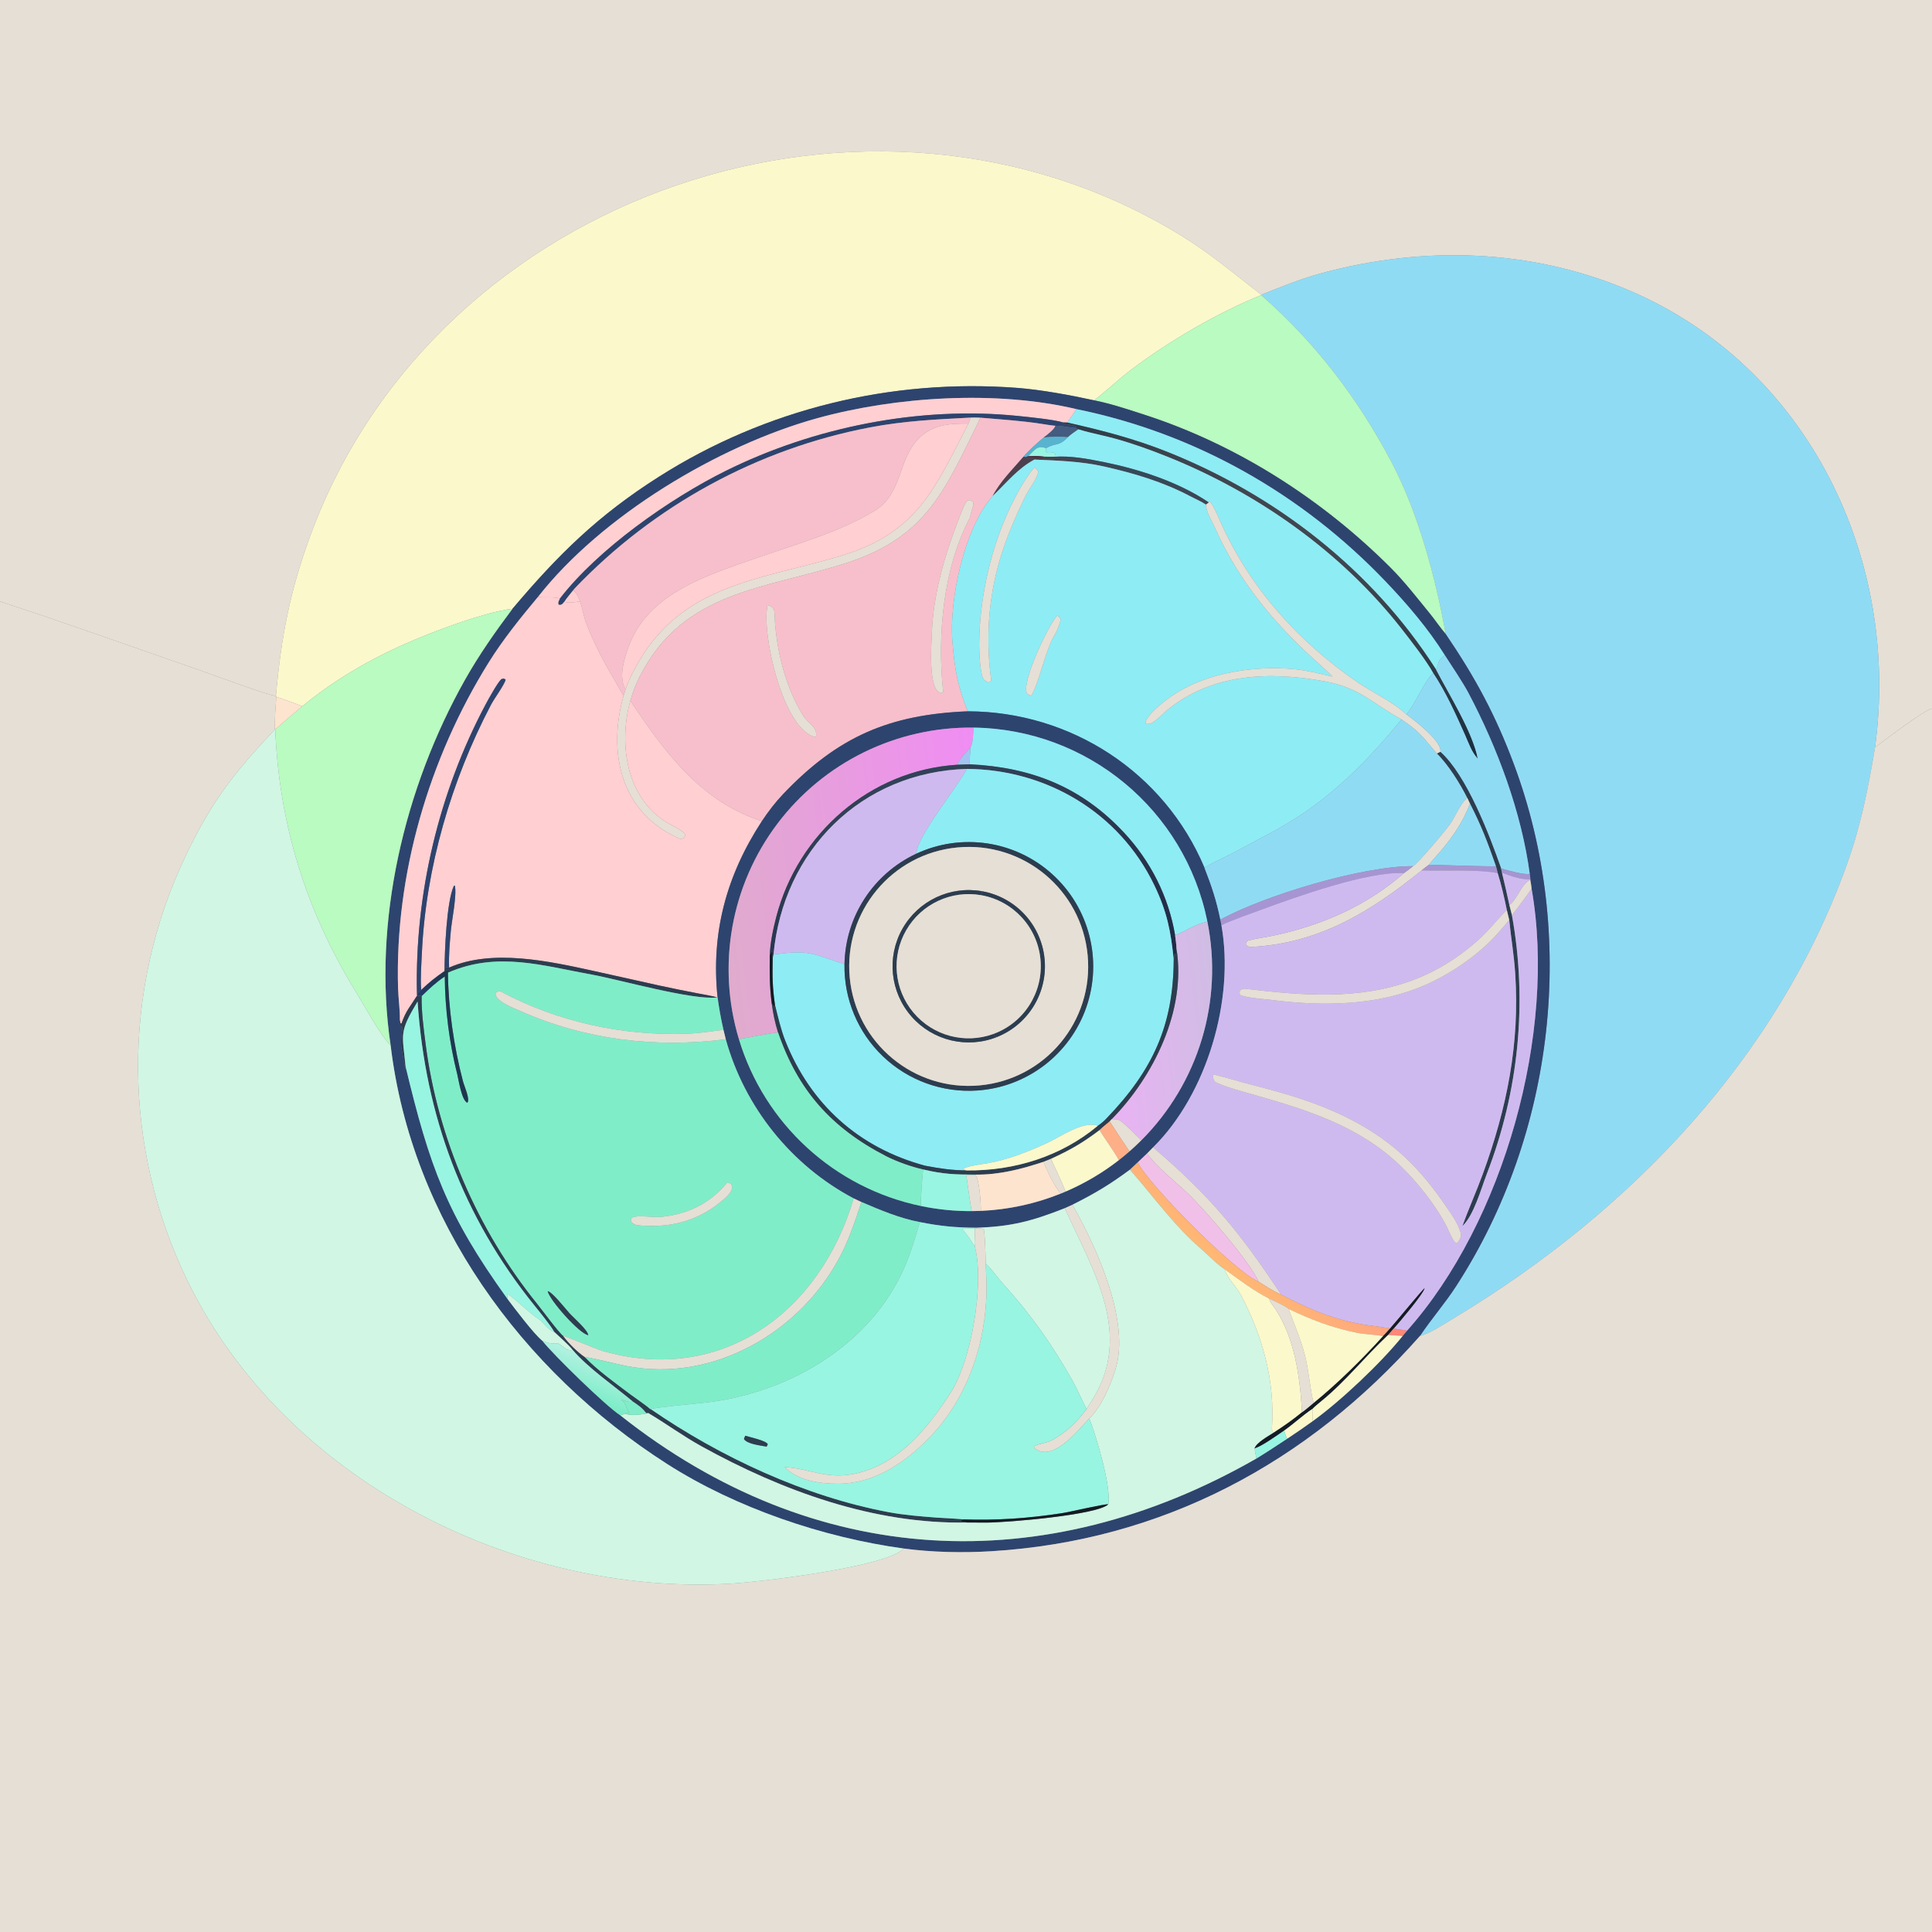 <svg width="1024" height="1024" viewBox="0 0 1024 1024" fill="none" xmlns="http://www.w3.org/2000/svg">
<rect x="0" y="0" width="1024" height="1024" fill="#808080" stroke="none"/>
<g clip-path="url(#clip0_2264_39268)">
<path d="M0 0H1024V375.598C1020.76 375.632 997.953 393.044 993.789 396.128C1007.36 296.241 958.235 194.367 863.64 153.992C811.618 131.789 754.235 130.091 699.977 144.927C689.228 147.866 678.82 152.13 668.471 156.22C653.87 144.974 641.831 134.545 625.732 124.676C461.376 23.931 231.698 101.921 164.742 283.207C153.857 312.678 149.041 337.021 146.256 368.827C142.967 368.885 114.01 358.078 108.557 356.183C72.463 343.641 36.301 330.684 0 318.78V0Z" fill="#E6DFD5"/>
<path d="M146.258 368.827C149.043 337.021 153.859 312.678 164.744 283.207C231.7 101.921 461.378 23.931 625.734 124.676C641.833 134.545 653.872 144.974 668.473 156.22L668.469 156.423C645.183 165.854 619.426 180.889 599.407 196.078C592.545 201.285 586.455 207.18 579.884 212.182C567.458 209.448 551.64 206.523 538.852 205.565C472.325 200.582 405.781 216.829 349.408 252.582C317.021 273.123 295.987 293.818 271.594 322.713C264.142 323.351 250.048 327.753 242.818 330.272C212.388 340.878 185.184 353.814 160.148 374.385C158.938 373.614 148.801 370.176 146.433 369.284L146.258 368.827Z" fill="#FBF8CC"/>
<path d="M668.473 156.218C678.822 152.128 689.23 147.864 699.979 144.925C754.237 130.089 811.62 131.787 863.642 153.99C958.237 194.365 1007.36 296.239 993.791 396.126C990.258 417.338 986.314 437.409 978.99 457.894C942.196 560.799 863.805 642.443 771.317 698.195C766.967 700.818 757.389 707.139 752.669 708.019C758.631 699.034 765.766 690.978 771.864 681.557C824.238 600.635 836.142 495.373 802.377 405.004C792.618 378.884 781.889 359.055 766.205 335.983C766.197 335.847 766.19 335.711 766.182 335.575C760.76 305.595 751.654 271.698 737.59 245.023C719.537 210.781 697.065 181.514 668.469 156.421L668.473 156.218Z" fill="#90DBF4"/>
<path d="M579.883 212.181C586.454 207.179 592.544 201.284 599.406 196.077C619.425 180.888 645.182 165.853 668.468 156.422C697.064 181.515 719.536 210.782 737.589 245.024C751.653 271.699 760.759 305.596 766.181 335.576C766.189 335.712 766.196 335.848 766.204 335.984C763.579 333.013 760.432 328.356 757.778 325.112C751.217 317.093 744.342 308.203 737.027 300.893C700.679 264.568 655.55 235.665 606.547 219.804C598 217.037 588.652 213.912 579.883 212.181Z" fill="#B9FBC0"/>
<path d="M271.593 322.712C295.986 293.817 317.02 273.122 349.407 252.581C405.78 216.828 472.324 200.581 538.851 205.564C551.639 206.522 567.457 209.447 579.883 212.181C588.652 213.912 598 217.037 606.547 219.804C655.55 235.665 700.679 264.568 737.027 300.893C744.342 308.203 751.217 317.093 757.778 325.112C760.432 328.356 763.579 333.013 766.204 335.984C781.888 359.056 792.617 378.885 802.376 405.005C836.141 495.374 824.237 600.636 771.863 681.558C765.765 690.979 758.63 699.035 752.668 708.02C693.14 775.46 615.965 816.644 525.585 822.176C510.324 823.11 494.104 822.77 478.961 820.747C436.275 814.911 390.068 799.235 353.708 776.008C276.287 726.551 218.049 646.171 207.047 554.074C197.24 488.892 214.376 417.241 246.491 360.234C253.845 347.18 262.621 334.692 271.593 322.712ZM570.532 216.84C528.157 206.768 474.786 210.137 433.062 221.688C380.731 236.176 318.857 273.321 285.127 316.39C276.04 327.246 266.602 338.957 259.1 350.984C227.322 401.929 209.186 463.719 210.988 523.916C211.144 529.11 212.075 535.731 211.941 540.672C211.662 542.791 211.367 542.418 212.212 543.906L213.342 544.5C213.08 547.839 212.185 551.848 212.7 555.048C213.346 559.064 214.286 562.974 214.756 567.033L214.98 565.32C227.65 618.055 236.677 643.678 269.017 688.52C272.774 693.477 282.951 707.031 287.451 710.631C293.259 718.07 321.239 745.342 328.834 750.209C431.514 831.479 553.148 837.628 665.96 773.029C671.488 769.672 676.82 766.121 682.22 762.564C686.871 759.516 691.043 756.628 695.556 753.38C710.35 742.788 732.004 722.347 743.415 708.103L745.788 705.267C797.092 647.72 825.168 547.072 811.791 471.093C811.617 469.344 811.407 468.11 811.084 466.379L811.135 466.129C811.102 464.978 810.963 464.231 810.79 463.096C806.427 430.531 793.714 396.458 778.38 367.418C775.35 361.68 769.374 352.846 765.71 347.153C756.849 333.019 745.754 320.086 734.252 308.05C689.962 261.707 633.434 229.661 570.532 216.84Z" fill="#2D446F"/>
<path d="M285.125 316.39C318.855 273.321 380.729 236.176 433.06 221.688C474.784 210.137 528.155 206.768 570.53 216.84C569.066 219.013 567.196 221.953 565.644 223.961L563.494 223.905C558.666 222.353 544.594 220.973 539.256 220.432C487.29 215.168 431.402 226.39 384.722 249.541C355.096 264.234 317.033 290.931 296.731 317.295C293.524 316.064 289.194 316.973 285.125 316.39Z" fill="#FFCFD2"/>
<path d="M570.531 216.84C633.433 229.661 689.96 261.707 734.25 308.05C745.752 320.086 756.847 333.019 765.708 347.153C761.645 350.717 762.903 350.751 761.192 354.991L760.841 354.441C727.269 301.987 676.221 262.392 618.495 239.414C601.247 232.549 583.733 227.988 565.645 223.961C567.197 221.953 569.067 219.013 570.531 216.84Z" fill="#8EECF5"/>
<path d="M514.344 221.345C496.564 222.276 479.475 223.02 461.059 226.537C401.48 237.911 346.613 267.906 304.676 311.801C304.381 312.159 304.086 312.517 303.791 312.875C302.34 314.694 300.366 317.024 299.116 318.916C298.098 320.161 297.622 320.869 296.04 320.504C295.689 318.911 295.948 319.155 296.733 317.295C317.035 290.931 355.098 264.234 384.724 249.541C431.404 226.39 487.292 215.168 539.258 220.432C544.596 220.973 558.668 222.353 563.496 223.905L563.521 224.527C565.476 224.86 569.011 225.26 570.586 226.18L570.13 226.844C566.26 226.552 563.612 225.708 559.411 225.669C556.9 225.455 554.067 224.972 551.556 224.585C540.957 222.954 530.339 222.335 519.667 221.387C518.062 221.269 515.998 221.336 514.344 221.345Z" fill="#2D446F"/>
<path d="M303.789 312.878C304.084 312.52 304.379 312.162 304.674 311.804C346.611 267.909 401.478 237.914 461.057 226.54C479.473 223.023 496.562 222.279 514.342 221.348C513.997 222.587 513.863 223.373 513.284 224.523C503.186 224.393 493.842 225.014 486.403 232.949C475.772 244.288 478.231 261.826 463.447 270.782C444.38 282.271 421.781 288.447 400.819 295.807C374.989 304.876 343.438 314.258 333.145 342.8C330.767 349.394 327.703 359.004 331.561 365.42L330.523 368.689C329.595 367.544 326.826 362.224 325.711 360.376C319.874 350.698 314.591 340.524 310.594 329.943C309.455 326.929 308.549 322.095 307.472 318.765C306.445 316.185 305.869 314.69 303.789 312.878Z" fill="#F7BFCB"/>
<path d="M514.344 221.347C515.998 221.338 518.062 221.271 519.667 221.389C501.245 258.845 491.693 284.289 449.279 298.176C406.2 312.281 362.498 312.528 339.128 358.435C337.103 362.412 335.34 367.037 334.1 371.353C327.44 395.294 332.262 425.434 356.488 437.643C358.563 438.688 361.451 440.243 362.964 441.946C363.068 443.477 363.205 442.75 362.413 444.175C361.65 444.532 360.753 444.766 359.938 444.404C328.646 430.495 322.061 398.565 330.525 368.688L331.563 365.419C332.687 361.903 334.443 358.268 336.137 355.039C359.963 309.611 401.667 307.758 445.356 294.731C486.518 282.457 495.369 258.887 513.286 224.522C513.865 223.372 513.999 222.586 514.344 221.347Z" fill="#E6DFD5"/>
<path d="M519.665 221.387C530.337 222.335 540.955 222.954 551.554 224.585C554.065 224.972 556.898 225.455 559.409 225.669C558.929 227.645 554.835 230.616 553.15 231.922C550.533 233.991 544.496 239.451 542.431 242.122C536.777 248.728 530.2 255.143 526.117 262.903C511.199 279.772 502.908 317.885 504.817 340.328C506.075 355.127 507.406 362.849 512.901 377.004C471.467 378.721 444.164 390.302 415.036 420.927C410.907 425.268 407.118 430.23 403.797 435.242C371.21 424.633 352.069 398.333 334.098 371.351C335.338 367.035 337.101 362.41 339.126 358.433C362.496 312.526 406.198 312.279 449.277 298.174C491.691 284.287 501.243 258.843 519.665 221.387ZM514.028 274.468C514.65 271.884 515.159 270.057 515.96 267.522L515.773 266.023C513.792 264.913 514.76 265.019 512.853 265.21C511.218 266.661 509.081 272.759 508.135 275.18C500.491 294.764 494.626 315.052 493.853 336.184C493.634 342.152 491.838 365.876 498.73 367.368C499.091 367.213 499.942 367.089 499.872 366.434C496.701 336.886 499.872 301.246 514.028 274.468ZM406.826 320.725C403.425 335.644 415.137 387.445 432.438 390.687C433.559 385.134 428.432 383.898 425.374 378.828C416.645 364.359 412.302 347.543 410.818 330.802C410.273 324.904 411.532 321.871 406.826 320.725Z" fill="#F7BFCB"/>
<path d="M570.13 226.845L570.586 226.181C569.011 225.261 565.476 224.861 563.521 224.528L563.496 223.906L565.646 223.962C583.734 227.989 601.249 232.55 618.497 239.415C676.223 262.393 727.271 301.988 760.843 354.442L761.193 354.992C767.663 367.535 780.552 387.908 783.256 402.145C779.907 398.494 778.47 393.939 776.468 389.453C771.59 378.523 766.352 366.825 759.687 356.837C756.062 350.204 747.798 339.599 743.076 333.553C711.152 292.674 666.689 261.29 618.722 242.048C609.737 238.444 600.54 235.129 591.193 232.532C584.949 230.798 578.384 229.625 572.205 227.745L571.58 227.551L570.13 226.845Z" fill="url(#paint0_linear_2264_39268)"/>
<path d="M331.56 365.419C327.702 359.003 330.766 349.393 333.144 342.799C343.437 314.257 374.988 304.875 400.818 295.806C421.78 288.446 444.379 282.27 463.446 270.781C478.23 261.825 475.771 244.287 486.402 232.948C493.841 225.013 503.185 224.392 513.283 224.522C495.366 258.887 486.515 282.457 445.353 294.731C401.664 307.758 359.96 309.611 336.134 355.039C334.44 358.268 332.684 361.903 331.56 365.419Z" fill="#FFCFD2"/>
<path d="M559.411 225.672C563.612 225.711 566.26 226.555 570.13 226.847L571.58 227.553C569.986 228.676 567.352 230.405 566.039 231.706C561.585 231.331 557.571 231.355 553.152 231.925C554.837 230.619 558.931 227.648 559.411 225.672Z" fill="#435C7F"/>
<path d="M566.039 231.704C567.352 230.403 569.986 228.674 571.58 227.551L572.205 227.745C578.384 229.625 584.949 230.798 591.193 232.532C600.54 235.129 609.737 238.444 618.722 242.048C666.689 261.29 711.152 292.674 743.076 333.553C747.798 339.599 756.062 350.204 759.687 356.837C755.586 359.886 749.984 373.371 745.422 378.641C737.923 371.654 727.532 367.145 719.268 361.441C687.97 339.835 662.464 311.582 646.914 276.668C645.824 274.22 642.838 266.98 641.021 265.726L640.614 266.406C640.494 266.275 640.374 266.143 640.254 266.012C624.4 255.385 603.871 248.743 585.394 244.977C575.626 242.985 567.419 241.551 558.873 242.087L559.389 240.666C557.928 238.718 556.601 241.097 554.285 239.408L554.422 237.583C559.909 234.352 560.767 237.011 566.039 231.704Z" fill="#8EECF5"/>
<path d="M542.434 242.123C544.499 239.452 550.536 233.992 553.153 231.923C557.572 231.353 561.586 231.329 566.04 231.704C560.768 237.011 559.91 234.352 554.423 237.583C549.617 235.936 548.568 238.424 545.091 241.769L543.734 242.209L542.434 242.123Z" fill="#58B3CF"/>
<path d="M545.09 241.77C548.567 238.425 549.616 235.937 554.422 237.584L554.285 239.409C556.601 241.098 557.928 238.719 559.389 240.667L558.873 242.088C557.089 242.053 555.362 242.046 553.579 242.055C550.008 241.514 548.68 241.618 545.09 241.77Z" fill="#98F5E1"/>
<path d="M543.73 242.21L545.087 241.77C548.677 241.618 550.005 241.514 553.576 242.055L553.148 242.841C549.861 242.931 547.284 242.86 543.994 242.704L543.73 242.21Z" fill="#4B3143"/>
<path d="M526.117 262.903C530.2 255.143 536.777 248.728 542.431 242.122L543.731 242.208L543.995 242.702C547.285 242.858 549.862 242.929 553.149 242.839L553.577 242.053C555.36 242.044 557.087 242.051 558.871 242.086C567.417 241.55 575.624 242.984 585.392 244.976C603.869 248.742 624.398 255.384 640.252 266.011C640.372 266.142 640.492 266.274 640.612 266.405L639.164 267.44C636.855 265.846 633.512 264.423 630.984 263.085C616.424 255.379 601.132 250.856 585.134 247.24C572.91 244.478 560.754 244.144 548.25 243.568C539.317 248.385 533.455 255.926 526.117 262.903Z" fill="url(#paint1_linear_2264_39268)"/>
<path d="M512.902 377.006C507.407 362.851 506.076 355.129 504.818 340.33C502.909 317.887 511.2 279.774 526.118 262.905C533.456 255.928 539.318 248.387 548.251 243.57C560.755 244.146 572.911 244.48 585.135 247.242C601.133 250.858 616.425 255.381 630.985 263.087C633.513 264.425 636.856 265.848 639.165 267.442C639.11 270.967 642.559 276.62 643.952 279.755C656.706 308.47 676.49 331.922 699.903 352.561C701.776 354.213 704.508 356.741 706.216 358.628C699.857 357.075 692.013 355.189 685.55 354.621C665.227 352.832 641.59 356.246 623.963 366.993C619.288 369.844 608.894 377.5 607.123 382.672L607.385 383.609C610.767 384.691 615.435 379.015 618.207 376.71C642.352 356.631 673.58 355.693 703.14 361.326C720.931 364.716 727.975 373.184 742.821 381.315C722.281 406.524 701.103 427.179 672.053 442.213C665.2 445.759 658.374 449.591 651.475 453.132C648.454 454.683 640.804 458.143 638.397 459.926C617.1 409.303 567.562 377.148 512.902 377.006ZM548.294 247.773C545.587 250.619 542.452 255.701 540.405 259.3C526.673 283.452 519.096 314.017 518.987 341.715C518.975 344.948 519.407 358.346 521.611 360.348C521.933 360.64 523.331 361.485 523.839 361.772C524.389 361.443 525.409 361.106 525.321 360.444C522.656 340.338 523.58 320.884 528.681 301.14C532.069 288.025 537.347 275.617 543.295 263.416C545.256 259.182 550.549 252.646 550.217 249.672C549.262 248.53 549.467 248.584 548.294 247.773ZM560.331 326.255C555.923 330.895 540.698 362.418 544.482 367.851L546.5 368.827C550.42 363.165 554.279 343.776 558.964 336.606C559.922 335.138 562.293 329.636 562.079 327.994C561.335 327.124 561.25 326.828 560.331 326.255Z" fill="#8EECF5"/>
<path d="M523.841 361.772C523.333 361.485 521.935 360.64 521.613 360.348C519.409 358.346 518.977 344.948 518.989 341.715C519.098 314.017 526.675 283.452 540.407 259.3C542.454 255.701 545.589 250.619 548.296 247.773C549.469 248.584 549.264 248.53 550.219 249.672C550.551 252.646 545.258 259.182 543.297 263.416C537.349 275.617 532.071 288.025 528.683 301.14C523.582 320.884 522.658 340.338 525.323 360.444C525.411 361.106 524.391 361.443 523.841 361.772Z" fill="#E6DFD5"/>
<path d="M515.962 267.523C515.161 270.058 514.652 271.885 514.03 274.469C499.874 301.247 496.703 336.887 499.874 366.435C499.944 367.09 499.093 367.214 498.732 367.369C491.84 365.877 493.636 342.153 493.855 336.185C494.628 315.053 500.493 294.765 508.137 275.181C509.083 272.76 511.22 266.662 512.855 265.211C514.762 265.02 513.794 264.914 515.775 266.024L515.962 267.523Z" fill="#E6DFD5"/>
<path d="M640.611 266.407L641.018 265.727C642.835 266.981 645.821 274.221 646.911 276.669C662.461 311.583 687.967 339.836 719.265 361.442C727.529 367.146 737.92 371.655 745.419 378.642C749.507 381.584 764.539 393.039 763.441 398.524L761.676 399.4C760.628 398.481 756.911 393.839 755.718 392.457C751.342 387.386 748.268 385.097 742.819 381.315C727.973 373.184 720.929 364.716 703.138 361.326C673.578 355.693 642.35 356.631 618.205 376.71C615.433 379.015 610.765 384.691 607.383 383.609L607.121 382.672C608.892 377.5 619.286 369.844 623.961 366.993C641.588 356.246 665.225 352.832 685.548 354.621C692.011 355.189 699.855 357.075 706.214 358.628C704.506 356.741 701.774 354.213 699.901 352.561C676.488 331.922 656.704 308.47 643.95 279.755C642.557 276.62 639.108 270.967 639.163 267.442L640.611 266.407Z" fill="#E6DFD5"/>
<path d="M299.113 318.916C300.363 317.024 302.337 314.694 303.788 312.875C305.868 314.687 306.444 316.182 307.471 318.762C304.94 319.079 301.292 319.868 299.113 318.916Z" fill="#FFCFD2"/>
<path d="M211.939 540.673C212.073 535.732 211.142 529.111 210.986 523.917C209.184 463.72 227.32 401.93 259.098 350.985C266.6 338.958 276.038 327.247 285.125 316.391C289.194 316.974 293.524 316.065 296.731 317.296C295.946 319.156 295.687 318.912 296.038 320.505C297.62 320.87 298.096 320.162 299.114 318.917C301.293 319.869 304.941 319.08 307.472 318.763C308.549 322.093 309.455 326.927 310.594 329.941C314.591 340.522 319.874 350.696 325.711 360.374C326.826 362.222 329.595 367.542 330.523 368.687C322.059 398.564 328.644 430.494 359.936 444.403C360.751 444.765 361.648 444.531 362.411 444.174C363.203 442.749 363.066 443.476 362.962 441.945C361.449 440.242 358.561 438.687 356.486 437.642C332.26 425.433 327.438 395.293 334.098 371.352C352.069 398.334 371.21 424.634 403.797 435.243C385.05 463.993 376.772 494.308 380.32 528.62L380.05 528.67C378.088 527.925 372.308 526.993 369.784 526.5C362.967 525.17 356.255 523.862 349.461 522.364L314.771 514.646C291.303 509.506 260.93 502.733 238.022 512.857C237.805 505.623 238.332 500.772 238.908 493.82C239.394 487.942 242.269 474.311 241.064 469.394L240.564 469.487C236.628 478.024 235.71 504.114 235.591 513.994L235.545 514.722C230.551 518.229 227.654 520.48 223.237 524.689C222.747 518.641 223.325 511.404 223.605 505.216C225.657 459.904 239.216 413.578 260.246 373.512C262.063 370.051 267.062 363.417 268.018 360.264C266.701 359.441 267.422 359.61 265.746 359.935C263.768 361.697 258.862 370.596 257.437 373.274C232.555 420.031 219.775 473.887 220.99 526.832L221.103 527.627C217.322 533.654 215.182 535.612 212.792 542.506L212.256 542.415L211.939 540.673Z" fill="#FFCFD2"/>
<path d="M0 318.781C36.301 330.685 72.463 343.642 108.557 356.184C114.01 358.079 142.967 368.886 146.256 368.828L146.431 369.285C146.149 373.556 145.456 382.516 145.669 386.636C123.644 410.067 112.111 424.818 98.289 453.845C64.304 525.215 64.851 608.43 99.734 679.601C150.863 783.92 272.25 845.754 386.57 839.415C402.387 838.538 470.165 830.581 478.96 820.749C494.103 822.772 510.323 823.112 525.584 822.178C615.964 816.646 693.139 775.462 752.667 708.022C757.387 707.142 766.965 700.821 771.315 698.198C863.803 642.446 942.194 560.802 978.988 457.897C986.312 437.412 990.256 417.341 993.789 396.129C997.953 393.045 1020.76 375.633 1024 375.599V1024H0V318.781Z" fill="#E6DFD5"/>
<path d="M432.439 390.689C415.138 387.447 403.426 335.646 406.827 320.727C411.533 321.873 410.274 324.906 410.819 330.804C412.303 347.545 416.646 364.361 425.375 378.83C428.433 383.9 433.56 385.136 432.439 390.689Z" fill="#E6DFD5"/>
<path d="M160.148 374.387C185.184 353.816 212.388 340.88 242.818 330.274C250.048 327.755 264.142 323.353 271.594 322.715C262.622 334.695 253.846 347.183 246.492 360.237C214.377 417.244 197.241 488.895 207.048 554.077C202.071 549.444 192.196 531.492 188.287 525.114C162.185 482.523 147.945 436.807 145.891 386.614C150.586 382.383 155.305 378.442 160.148 374.387Z" fill="#B9FBC0"/>
<path d="M546.499 368.826L544.481 367.85C540.697 362.417 555.922 330.894 560.33 326.254C561.249 326.827 561.334 327.123 562.078 327.993C562.292 329.635 559.921 335.137 558.963 336.605C554.278 343.775 550.419 363.164 546.499 368.826Z" fill="#E6DFD5"/>
<path d="M765.71 347.152C769.374 352.845 775.35 361.679 778.38 367.417C793.714 396.457 806.427 430.53 810.79 463.095C808.337 464.001 798.606 461.168 795.603 460.328C789.419 442.569 777.33 410.915 763.444 398.521C764.542 393.036 749.51 381.581 745.422 378.639C749.984 373.369 755.586 359.884 759.687 356.835C766.352 366.823 771.59 378.521 776.468 389.451C778.47 393.937 779.907 398.492 783.256 402.143C780.552 387.906 767.663 367.533 761.193 354.99C762.904 350.75 761.647 350.716 765.71 347.152Z" fill="#90DBF4"/>
<path d="M220.989 526.833C219.774 473.888 232.554 420.032 257.436 373.275C258.861 370.597 263.767 361.698 265.745 359.936C267.421 359.611 266.7 359.442 268.017 360.265C267.061 363.418 262.062 370.052 260.245 373.513C239.215 413.579 225.656 459.905 223.604 505.217C223.324 511.405 222.746 518.642 223.236 524.69C222.488 525.357 221.595 526.067 220.989 526.833Z" fill="#2D446F"/>
<path d="M146.431 369.285C148.799 370.177 158.936 373.615 160.146 374.386C155.303 378.441 150.584 382.382 145.889 386.613L145.669 386.636C145.456 382.516 146.149 373.556 146.431 369.285Z" fill="#FDE4CF"/>
<path d="M403.8 435.242C407.121 430.23 410.909 425.268 415.038 420.927C444.166 390.302 471.469 378.721 512.903 377.004C567.563 377.146 617.101 409.301 638.398 459.924C642.17 469.602 644.682 477.041 646.814 487.436L647.384 490.42C654.428 529.706 639.752 579.852 611.17 608.118L607.984 611.359L603.036 616.046L598.887 619.949C587.876 628.075 580.624 632.375 568.407 638.545L564.343 640.381C547.249 647.109 536.25 650.11 517.666 650.723C506.396 650.635 498.707 649.958 487.555 647.731C476.877 645.746 466.524 641.341 456.594 637.097L452.456 635.163C419.413 617.728 394.647 586.812 384.679 550.84L383.456 545.841C382.122 540.115 381.136 534.439 380.323 528.619C376.775 494.307 385.053 463.992 403.8 435.242ZM515.937 385.645C475.11 385.13 436.483 404.102 411.934 436.727C387.384 469.352 379.852 511.723 391.654 550.81C405.209 595.706 442.208 629.609 488.114 639.201C496.97 641.051 505.996 641.959 515.043 641.908C516.655 641.899 518.268 641.859 519.879 641.789C534.419 641.158 548.746 638.054 562.244 632.611C563.092 632.269 563.936 631.918 564.777 631.558C574.853 627.242 584.333 621.65 592.986 614.92C594.917 613.419 596.805 611.862 598.647 610.253C600.802 608.369 602.892 606.414 604.916 604.391C635.272 574.043 648.416 530.512 639.928 488.435C627.987 429.233 576.327 386.406 515.937 385.645Z" fill="#2D446F"/>
<path d="M742.822 381.312C748.271 385.095 751.345 387.383 755.721 392.454C756.914 393.836 760.631 398.478 761.679 399.397C767.586 405.16 774.081 415.54 777.745 422.948C774.264 425.366 771.285 432.948 768.602 436.734C765.802 440.687 752.079 456.998 748.994 459.078C721.762 458.962 669.998 474.707 646.814 487.436C644.682 477.041 642.17 469.601 638.398 459.923C640.805 458.14 648.455 454.681 651.476 453.13C658.375 449.589 665.201 445.757 672.054 442.211C701.104 427.177 722.282 406.521 742.822 381.312Z" fill="#90DBF4"/>
<path d="M391.651 550.812C379.849 511.725 387.381 469.354 411.931 436.729C436.48 404.104 475.108 385.132 515.935 385.647C515.784 388.989 515.873 393.189 514.411 396.152C511.774 399.007 509.029 401.798 507.352 405.327C461.154 408.23 422.885 441.864 411.432 485.985C409.708 492.627 408.271 499.388 407.989 506.265C407.915 515.892 407.824 522.21 409.023 531.806C409.785 537.38 410.694 541.795 412.363 547.201C407.143 547.867 397.192 549.764 391.651 550.812Z" fill="url(#paint2_linear_2264_39268)"/>
<path d="M515.938 385.645C576.328 386.406 627.988 429.233 639.929 488.435C631.464 490.603 630.159 492.927 622.831 495.708C619.399 475.259 609.822 456.378 595.772 441.316C573.063 416.971 546.485 406.654 513.948 405.09C513.917 402.118 514.194 399.117 514.414 396.15C515.876 393.187 515.787 388.987 515.938 385.645Z" fill="#8EECF5"/>
<path d="M145.668 386.636L145.888 386.613C147.942 436.806 162.182 482.522 188.284 525.113C192.193 531.491 202.068 549.443 207.045 554.076C218.047 646.173 276.285 726.553 353.706 776.01C390.066 799.237 436.273 814.913 478.959 820.749C470.164 830.581 402.386 838.538 386.569 839.415C272.249 845.754 150.862 783.92 99.733 679.601C64.85 608.43 64.303 525.215 98.288 453.845C112.11 424.818 123.643 410.067 145.668 386.636Z" fill="#D1F6E4"/>
<path d="M507.352 405.327C509.029 401.798 511.774 399.007 514.411 396.152C514.191 399.119 513.914 402.12 513.945 405.092L507.352 405.327Z" fill="#A3C4F3"/>
<path d="M761.68 399.399L763.445 398.523C777.331 410.917 789.42 442.571 795.604 460.33L796.083 462.568C797.462 468.306 798.772 473.891 799.999 479.665L801.361 485.063C809.699 531.199 804.968 578.45 788.066 622.138C784.952 630.188 781.228 644.054 775.104 649.862C778.401 640.633 782.523 631.539 785.933 622.204C798.668 587.328 805.565 553.244 803.097 516.033C802.393 505.432 800.911 497.532 799.915 487.561L798.624 482.209C797.358 475.982 795.721 468.818 793.831 462.799C793.605 461.634 793.196 460.25 792.888 459.081C788.357 446.233 785.36 438.098 779.122 425.925L777.746 422.949C774.082 415.541 767.587 405.162 761.68 399.399Z" fill="#2C3D50"/>
<path d="M507.351 405.325L513.944 405.09C546.481 406.654 573.059 416.971 595.768 441.316C609.818 456.378 619.395 475.259 622.827 495.708C623.061 497.66 623.567 501.016 623.563 502.87L623.325 506.473L622.71 505.455L622.818 505.066L622.432 505.87L622.441 505.874C622.346 506.737 622.254 507.964 622.092 508.782C620.621 493.619 618.503 483.127 611.803 469.188C593.296 430.684 554.639 407.839 512.447 407.536C456.431 409.242 415.152 450.695 409.965 505.931L409.531 507.991C409.455 506.818 409.401 505.644 409.341 504.47L408.922 504.387L407.988 506.263C408.27 499.386 409.707 492.625 411.431 485.983C422.884 441.862 461.153 408.228 507.351 405.325Z" fill="url(#paint3_linear_2264_39268)"/>
<path d="M409.969 505.93C415.156 450.694 456.435 409.241 512.451 407.535C507.368 417.324 486.238 442.794 485.62 452.496C462.802 463.15 448.048 485.874 447.6 511.053C429.991 505.273 428.912 503.331 409.969 505.93Z" fill="#CFBAF0"/>
<path d="M512.448 407.535C554.64 407.838 593.297 430.683 611.804 469.187C618.504 483.126 620.622 493.618 622.093 508.781C621.889 543.532 611.013 567.219 586.574 592.688C585.044 594.283 583.737 595.425 581.884 596.673C573.904 593.91 562.122 602.572 554.705 605.946C544.583 610.55 534.152 614.704 523.13 616.597C520.779 617.023 511.62 618.106 510.481 619.738L512.305 620.355C503.905 620.231 498.332 619.354 490.239 617.832C455.169 608.326 429.589 585.391 416.159 551.512C413.81 545.589 412.305 538.819 410.745 532.619C409.371 522.819 409.355 517.874 409.532 507.99L409.966 505.93C428.909 503.331 429.988 505.273 447.597 511.053C447.269 529.502 454.689 547.245 468.053 559.969C481.418 572.692 499.504 579.232 517.915 577.998C544.336 576.227 567.132 558.818 575.797 533.796C584.462 508.774 577.314 480.996 557.646 463.265C537.979 445.534 509.61 441.293 485.617 452.496C486.235 442.794 507.365 417.324 512.448 407.535Z" fill="#8EECF5"/>
<path d="M748.993 459.08C752.078 457 765.801 440.689 768.601 436.736C771.284 432.95 774.263 425.367 777.744 422.949L779.12 425.925C775.571 435.418 770.309 443.065 763.844 450.797C762.673 452.197 757.995 457.352 757.385 458.345C755.9 459.398 754.877 460.126 753.509 461.318C726.451 483.254 699.069 500.075 663.078 501.918C661.877 501.979 660.998 501.407 660.293 500.548C660.623 499.012 660.265 499.656 661.437 498.567C665.824 497.376 670.293 496.862 674.745 495.925C700.386 490.53 724.107 480.237 744.072 462.809C745.616 461.745 747.468 460.243 748.993 459.08Z" fill="#E6DFD5"/>
<path d="M779.122 425.926C785.36 438.099 788.357 446.234 792.888 459.082C791.871 459.452 761.527 458.407 757.387 458.346C757.997 457.353 762.675 452.198 763.846 450.798C770.311 443.066 775.573 435.419 779.122 425.926Z" fill="#90DBF4"/>
<path d="M447.596 511.053C448.044 485.874 462.798 463.15 485.616 452.496C509.609 441.293 537.978 445.534 557.645 463.265C577.313 480.996 584.461 508.774 575.796 533.796C567.131 558.818 544.335 576.227 517.914 577.998C499.503 579.232 481.417 572.692 468.052 559.969C454.688 547.245 447.268 529.502 447.596 511.053ZM507.517 449.163C472.705 452.424 447.123 483.28 450.368 518.094C453.613 552.907 484.458 578.503 519.273 575.274C554.11 572.042 579.726 541.173 576.478 506.338C573.231 471.502 542.351 445.9 507.517 449.163Z" fill="#2C3D50"/>
<path d="M519.276 575.274C484.461 578.503 453.616 552.907 450.371 518.094C447.126 483.28 472.708 452.424 507.52 449.163C542.354 445.9 573.234 471.502 576.481 506.338C579.729 541.173 554.113 572.042 519.276 575.274ZM520.478 472.364C503.6 469.385 486.68 477.386 478.273 492.321C469.866 507.257 471.804 525.873 483.108 538.757C494.411 551.64 512.617 555.984 528.52 549.591C545.244 542.868 555.487 525.874 553.62 507.945C551.753 490.017 538.229 475.497 520.478 472.364Z" fill="#E6DFD5"/>
<path d="M753.508 461.317C754.876 460.125 755.899 459.397 757.384 458.344C761.524 458.405 791.868 459.45 792.885 459.08C793.193 460.249 793.602 461.633 793.828 462.798C784.554 460.708 763.966 461.636 754.248 461.343L753.508 461.317Z" fill="#A695D2"/>
<path d="M748.992 459.079C747.467 460.242 745.616 461.744 744.072 462.808C725.566 461.543 686.77 475.425 669.406 481.84C665.114 483.425 651.01 488.362 647.383 490.42L646.812 487.436C669.997 474.707 721.76 458.963 748.992 459.079Z" fill="#A695D2"/>
<path d="M795.602 460.328C798.605 461.168 808.336 464.001 810.789 463.095C810.962 464.23 811.101 464.977 811.134 466.128C805.064 465.994 801.747 464.593 796.081 462.566L795.602 460.328Z" fill="#A695D2"/>
<path d="M744.072 462.807C724.107 480.235 700.386 490.528 674.745 495.923C670.293 496.86 665.824 497.374 661.437 498.565C660.265 499.654 660.623 499.01 660.293 500.546C660.998 501.405 661.877 501.977 663.078 501.916C699.069 500.073 726.451 483.252 753.509 461.316L754.249 461.342C763.967 461.635 784.555 460.707 793.829 462.797C795.719 468.816 797.356 475.98 798.622 482.207C793.196 487.808 788.622 493.737 782.696 498.922C772.587 507.766 761.569 514.714 748.974 519.44C720.274 530.208 689.889 527.618 660.164 524.056C659.017 523.918 658.137 524.285 657.267 524.961C656.869 526.644 656.821 525.843 657.391 527.454C661.233 528.957 669.971 529.494 674.391 530.051C701.04 533.409 729.862 533.131 754.867 522.307C769.428 516.004 784.844 505.376 795.067 493.278C795.888 492.306 799.343 488.523 799.913 487.559C800.909 497.53 802.391 505.43 803.095 516.031C805.563 553.242 798.666 587.326 785.931 622.202C782.521 631.537 778.399 640.631 775.102 649.86C781.226 644.052 784.95 630.186 788.064 622.136C804.966 578.448 809.697 531.197 801.359 485.061C802.057 484.328 811.722 471.372 811.79 471.092C825.167 547.071 797.091 647.719 745.787 705.266L738.649 704.203C741.32 701.219 754.433 685.807 755.076 682.764C754.058 683.268 739.302 701.372 736.732 704.13C730.994 703.011 725.23 702.635 719.238 701.419C703.83 698.292 692.615 693.179 678.98 686.114C657.473 653.485 641.389 633.889 611.168 608.117C639.75 579.851 654.427 529.705 647.383 490.419C651.01 488.361 665.115 483.424 669.407 481.839C686.771 475.424 725.566 461.542 744.072 462.807ZM643.041 569.455C643.104 571.913 642.752 571.405 643.861 573.271C647.545 575.682 660.92 579.216 665.732 580.59C693.446 588.505 720.17 596.976 741.64 617.345C750.979 626.204 760.864 638.63 766.809 650.184C767.85 652.207 770.244 658.531 771.982 658.945L772.831 658.34C774.032 656.218 774.778 655.393 774.098 653.078C772.543 647.777 768.865 642.934 765.763 638.416C752.706 619.397 739.075 605.813 718.555 594.728C700.555 585.004 682.869 579.951 663.163 574.863C656.682 573.189 649.456 570.923 643.041 569.455Z" fill="#CFBAF0"/>
<path d="M796.082 462.566C801.748 464.593 805.065 465.994 811.135 466.128L811.084 466.378C806.623 467.97 803.931 477.258 799.998 479.663C798.771 473.889 797.461 468.304 796.082 462.566Z" fill="#CFBAF0"/>
<path d="M799.996 479.664C803.929 477.259 806.621 467.971 811.082 466.379C811.405 468.11 811.615 469.344 811.789 471.093C811.721 471.373 802.056 484.329 801.358 485.062L799.996 479.664Z" fill="#E6DFD5"/>
<path d="M235.594 513.995C235.713 504.115 236.631 478.025 240.567 469.488L241.067 469.395C242.272 474.312 239.397 487.943 238.911 493.821C238.335 500.773 237.808 505.624 238.025 512.858L236.345 512.581L235.594 513.995Z" fill="#2D446F"/>
<path d="M528.521 549.594C512.618 555.987 494.412 551.643 483.109 538.76C471.805 525.876 469.867 507.26 478.274 492.324C486.681 477.389 503.601 469.388 520.479 472.367L520.062 474.476C504.232 471.684 488.347 479.094 480.315 493.018C472.283 506.942 473.822 524.403 484.165 536.708C494.508 549.013 511.445 553.531 526.543 548.013C527.691 549.449 526.998 549.018 528.521 549.594Z" fill="#2C3D50"/>
<path d="M520.476 472.367C538.227 475.5 551.751 490.02 553.618 507.948C555.485 525.877 545.242 542.871 528.518 549.594C526.995 549.018 527.688 549.449 526.54 548.013C542.777 542.078 553.009 525.982 551.492 508.76C549.974 491.539 537.085 477.48 520.059 474.476L520.476 472.367Z" fill="#2C3D50"/>
<path d="M526.541 548.011C511.443 553.529 494.506 549.01 484.163 536.705C473.82 524.4 472.281 506.94 480.313 493.016C488.345 479.092 504.23 471.682 520.06 474.474C537.086 477.478 549.975 491.537 551.493 508.758C553.01 525.98 542.778 542.076 526.541 548.011Z" fill="#E6DFD5"/>
<path d="M799.912 487.563C799.342 488.527 795.887 492.31 795.066 493.282C784.843 505.38 769.427 516.008 754.866 522.311C729.861 533.135 701.039 533.413 674.39 530.055C669.97 529.498 661.232 528.961 657.39 527.458C656.82 525.847 656.868 526.648 657.266 524.965C658.136 524.289 659.016 523.922 660.163 524.06C689.888 527.622 720.273 530.212 748.973 519.444C761.568 514.718 772.586 507.77 782.695 498.926C788.621 493.741 793.195 487.812 798.621 482.211L799.912 487.563Z" fill="#E6DFD5"/>
<path d="M622.831 495.711C630.159 492.93 631.464 490.605 639.929 488.438C648.417 530.514 635.273 574.046 604.917 604.394C602.386 602.001 599.687 599.1 597.156 596.887C593.676 593.843 593.421 593.057 589.184 593.218C611.467 570.603 628.838 535.274 623.567 502.872C623.571 501.018 623.065 497.663 622.831 495.711Z" fill="url(#paint4_linear_2264_39268)"/>
<path d="M623.564 502.871C628.835 535.273 611.464 570.602 589.181 593.217L588.142 594.366C586.528 595.719 584.233 597.529 582.793 598.975C573.689 605.841 567.425 609.43 557.023 614.215L553.123 615.779C541.354 619.663 529.589 622.724 517.073 622.573C506.123 622.55 500.118 622.378 489.25 619.838C483.188 618.499 475.15 615.649 469.642 612.812C440.502 597.801 422.856 577.81 412.363 547.2C410.694 541.794 409.785 537.379 409.023 531.805L410.202 533.588L410.745 532.621C412.305 538.821 413.81 545.591 416.159 551.514C429.589 585.393 455.169 608.328 490.239 617.834C498.332 619.356 503.905 620.233 512.305 620.357C537.604 620.631 562.313 613.003 581.884 596.675C583.737 595.427 585.044 594.285 586.574 592.69C611.013 567.221 621.889 543.534 622.093 508.783C622.255 507.965 622.347 506.738 622.442 505.875L622.433 505.871L622.819 505.067L622.711 505.456L623.326 506.474L623.564 502.871Z" fill="#2C3D50"/>
<path d="M407.991 506.263L408.925 504.387L409.344 504.47C409.404 505.644 409.458 506.818 409.534 507.991C409.357 517.875 409.373 522.82 410.747 532.62L410.204 533.587L409.025 531.804C407.826 522.208 407.917 515.89 407.991 506.263Z" fill="#131B25"/>
<path d="M238.024 512.856C260.932 502.732 291.305 509.505 314.773 514.645L349.463 522.363C356.257 523.861 362.969 525.169 369.786 526.499C372.31 526.992 378.09 527.924 380.052 528.669C366.917 530.22 327.82 519.096 313.877 516.593C287.625 511.882 263.677 504.063 237.415 515.546L238.136 514.372L237.847 513.88L235.547 514.721L235.593 513.993L236.344 512.579L238.024 512.856Z" fill="#2C3D50"/>
<path d="M237.413 515.549C263.675 504.066 287.623 511.885 313.875 516.596C327.818 519.099 366.915 530.223 380.05 528.672L380.32 528.622C381.133 534.442 382.12 540.118 383.454 545.844C377.035 546.661 369.844 547.724 363.651 547.924C329.52 549.03 295.439 541.57 265.273 525.444C264.394 524.973 263.44 525.802 262.695 526.251C261.94 530.434 271.986 534.171 275.386 535.685C310.019 551.108 347.169 555.599 384.676 550.843C394.644 586.815 419.41 617.731 452.453 635.166C434.709 695.493 382.485 734.113 319.516 716.072C316.027 715.072 299.796 708.076 298.515 708.111C296.493 706.786 287.026 693.971 284.718 691.119C253.101 652.045 231.911 603.051 225.561 553.178C224.549 545.231 223.28 535.876 223.497 527.924C227.697 523.895 230.89 520.801 235.743 517.559C235.873 534.965 238.125 552.559 242.355 569.438C243.225 572.91 244.674 583.243 247.72 584.486C249.231 582.492 246.147 576.007 245.369 573.048C240.561 554.769 237.611 534.365 237.413 515.549ZM385.484 626.734C376.439 637.731 365.142 643.336 351.003 644.925C345.806 645.509 337.956 643.705 334.816 645.488C334.218 647.001 334.256 646.243 334.768 647.841C336.079 648.8 336.077 648.904 337.594 649.384C353.833 651.058 368.668 647.738 381.516 637.388C384.145 635.27 389.952 630.815 387.367 627.401C386.987 627.262 385.833 626.812 385.484 626.734ZM290.272 684.314C291.28 689.099 307.266 707.106 311.804 707.649C311.379 704.774 304.103 698.568 301.668 695.862C299.516 693.471 292.785 684.855 290.272 684.314Z" fill="#80EDC9"/>
<path d="M235.547 514.724L237.847 513.883L238.136 514.375L237.415 515.549C237.613 534.365 240.563 554.769 245.371 573.048C246.149 576.007 249.233 582.492 247.722 584.486C244.676 583.243 243.227 572.91 242.357 569.438C238.127 552.559 235.875 534.965 235.745 517.559C230.892 520.801 227.699 523.895 223.499 527.924L221.105 527.629L220.992 526.834C221.598 526.068 222.491 525.358 223.239 524.691C227.656 520.482 230.553 518.231 235.547 514.724Z" fill="url(#paint5_linear_2264_39268)"/>
<path d="M384.678 550.84C347.171 555.596 310.021 551.105 275.388 535.682C271.988 534.168 261.942 530.431 262.697 526.248C263.442 525.799 264.396 524.97 265.275 525.441C295.441 541.567 329.522 549.027 363.653 547.921C369.846 547.721 377.037 546.658 383.456 545.841L384.678 550.84Z" fill="#E6DFD5"/>
<path d="M221.102 527.629L223.496 527.924C223.279 535.876 224.548 545.231 225.56 553.178C231.91 603.051 253.1 652.045 284.717 691.119C287.025 693.971 296.492 706.786 298.514 708.111C301.435 712.001 305.928 716.518 309.938 719.245C316.831 726.403 326.151 733.026 334.094 739.025C336.536 740.869 342.566 744.894 344.557 746.79L344.916 746.863C381.741 772.222 426.785 793.215 471.002 801.48C479.382 803.046 488.111 803.721 496.59 804.373C498.479 804.519 509.144 805.003 510.406 805.316L509.041 806.023C510.156 806.819 511.213 806.744 512.712 806.963C463.215 807.962 414.57 790.226 371.751 766.542C361.963 761.128 352.93 754.46 343.504 748.901L342.77 749.15L341.985 748.383C340.41 746.204 337.663 744.372 335.44 742.866C325.563 734.581 311.791 725.188 303.493 715.458C301.371 712.764 296.532 708.539 293.834 706.011C291.55 702.123 286.343 695.75 283.41 692.123C245.363 645.071 225.385 591.305 221.329 530.817C211.345 547.501 213.245 547.592 214.977 565.323L214.753 567.036C214.283 562.977 213.343 559.067 212.697 555.051C212.182 551.851 213.077 547.842 213.339 544.503L212.209 543.909C211.364 542.421 211.659 542.794 211.938 540.675L212.255 542.417L212.791 542.508C215.181 535.614 217.321 533.656 221.102 527.629Z" fill="#2C3D50"/>
<path d="M214.978 565.322C213.246 547.591 211.346 547.5 221.33 530.816C225.386 591.304 245.364 645.07 283.411 692.122C286.344 695.749 291.551 702.122 293.835 706.01C289.654 704.431 287.969 700.477 284.926 698.701C281.293 696.581 271.676 687.049 268.795 685.785L269.015 688.522C236.675 643.68 227.648 618.057 214.978 565.322Z" fill="#98F5E1"/>
<path d="M391.652 550.81C397.193 549.762 407.144 547.865 412.364 547.199C422.857 577.809 440.503 597.8 469.643 612.811C475.151 615.648 483.189 618.498 489.251 619.837C488.781 625.181 487.96 633.928 488.112 639.201C442.206 629.609 405.207 595.706 391.652 550.81Z" fill="#80EDC9"/>
<path d="M772.831 658.342L771.982 658.947C770.244 658.533 767.85 652.209 766.809 650.186C760.864 638.632 750.979 626.206 741.64 617.347C720.17 596.978 693.446 588.507 665.732 580.592C660.92 579.218 647.545 575.684 643.861 573.273C642.752 571.407 643.104 571.915 643.041 569.457C649.456 570.925 656.682 573.191 663.163 574.865C682.869 579.953 700.555 585.006 718.555 594.73C739.075 605.815 752.706 619.399 765.763 638.418C768.865 642.936 772.543 647.779 774.098 653.08C774.778 655.395 774.032 656.22 772.831 658.342Z" fill="#E6DFD5"/>
<path d="M589.184 593.215C593.421 593.054 593.676 593.84 597.156 596.884C599.687 599.097 602.386 601.997 604.917 604.39C602.893 606.413 600.802 608.368 598.647 610.252C598.49 610.127 588.996 595.775 588.145 594.364L589.184 593.215Z" fill="#E6DFD5"/>
<path d="M582.793 598.976C584.233 597.53 586.528 595.72 588.142 594.367C588.993 595.778 598.487 610.13 598.644 610.255C596.802 611.864 594.915 613.421 592.984 614.922C591.155 611.141 585.431 603.435 582.793 598.976Z" fill="#FEAF87"/>
<path d="M512.305 620.358L510.48 619.741C511.619 618.109 520.778 617.026 523.129 616.6C534.151 614.707 544.582 610.553 554.704 605.949C562.121 602.575 573.903 593.913 581.883 596.676C562.312 613.004 537.604 620.632 512.305 620.358Z" fill="#FBF8CC"/>
<path d="M557.023 614.217C567.425 609.432 573.689 605.843 582.793 598.977C585.431 603.436 591.155 611.142 592.984 614.923C584.331 621.653 574.85 627.245 564.774 631.561C562.709 626.27 559.429 619.483 557.023 614.217Z" fill="#FBF8CC"/>
<path d="M607.984 611.358L611.169 608.117C641.39 633.889 657.474 653.485 678.981 686.114C675.226 684.55 670.603 681.531 667.097 679.307C662.578 668.982 638.322 640.721 629.011 632.02C622.537 625.97 613.289 618.723 607.984 611.358Z" fill="#E6DFD5"/>
<path d="M603.035 616.046L607.984 611.359C613.289 618.724 622.537 625.971 629.011 632.021C638.322 640.722 662.578 668.983 667.097 679.308C654.625 674.204 608.491 627.616 603.035 616.046Z" fill="#F1C0E8"/>
<path d="M553.125 615.779L557.025 614.215C559.431 619.481 562.711 626.268 564.776 631.559C563.935 631.919 563.091 632.27 562.243 632.612C559.538 629.934 554.383 619.612 553.125 615.779Z" fill="#E6DFD5"/>
<path d="M517.074 622.571C529.59 622.722 541.355 619.661 553.124 615.777C554.382 619.61 559.537 629.932 562.242 632.61C548.744 638.053 534.417 641.157 519.877 641.788C519.941 638.195 519.09 625.161 517.111 622.948L517.074 622.571Z" fill="#FDE4CF"/>
<path d="M598.887 619.95L603.036 616.047C608.492 627.617 654.626 674.205 667.098 679.309C670.604 681.533 675.227 684.552 678.982 686.116C692.617 693.181 703.832 698.294 719.24 701.421C725.232 702.637 730.996 703.013 736.734 704.132C735.717 705.25 734.071 707.183 733.029 708.155C729.214 707.382 723.735 707.315 719.159 706.393C706.098 703.76 694.906 699.482 683.012 693.751C681.022 692.016 675.187 689.419 672.726 688.318C664.667 684.284 656.44 677.995 649.013 672.666C644.578 669.703 640.941 665.643 636.937 662.206C622.239 649.59 611.49 634.27 598.887 619.95Z" fill="url(#paint6_linear_2264_39268)"/>
<path d="M489.251 619.84C500.119 622.38 506.124 622.552 517.074 622.575L517.111 622.952C515.437 622.875 513.813 622.694 512.179 622.952C512.51 625.317 514.573 640.387 515.041 641.911C505.994 641.962 496.968 641.054 488.112 639.204C487.96 633.931 488.781 625.184 489.251 619.84Z" fill="#98F5E1"/>
<path d="M568.404 638.545C580.621 632.375 587.873 628.075 598.884 619.949C611.487 634.269 622.236 649.589 636.934 662.205C640.938 665.642 644.575 669.702 649.01 672.665C650.893 678.174 655.366 681.906 657.875 686.701C669.409 708.74 675.858 732.184 674.138 757.274C674.09 757.974 674.604 758.84 674.958 759.427C672.122 761.259 665.925 764.641 664.936 767.665C665.243 769.542 665.489 771.187 665.958 773.029C553.146 837.628 431.512 831.479 328.832 750.209L331.224 749.283C333.841 750.373 339.969 749.821 342.771 749.147L343.505 748.898C352.931 754.457 361.964 761.125 371.752 766.539C414.571 790.223 463.216 807.959 512.713 806.96L523.124 806.999C533.849 806.957 581.839 802.935 587.43 797.298C589.029 787.827 581.181 761.738 577.351 751.817C583.969 745.329 588.417 734.559 591.187 725.892C599.243 700.692 581.276 661.037 568.404 638.545Z" fill="#D1F6E4"/>
<path d="M515.042 641.909C514.574 640.385 512.511 625.315 512.18 622.95C513.814 622.692 515.438 622.873 517.112 622.95C519.091 625.163 519.942 638.197 519.878 641.79C518.267 641.86 516.654 641.9 515.042 641.909Z" fill="#E6DFD5"/>
<path d="M337.593 649.38C336.076 648.9 336.078 648.796 334.767 647.837C334.255 646.239 334.217 646.997 334.815 645.484C337.955 643.701 345.805 645.505 351.002 644.921C365.141 643.332 376.438 637.727 385.483 626.73C385.832 626.808 386.986 627.258 387.366 627.397C389.951 630.811 384.144 635.266 381.515 637.384C368.667 647.734 353.832 651.054 337.593 649.38Z" fill="#E6DFD5"/>
<path d="M298.516 708.109C299.797 708.074 316.028 715.07 319.517 716.07C382.486 734.111 434.71 695.491 452.454 635.164L456.592 637.098C453.267 647.072 450.147 656.706 445.213 666.071C424.007 706.316 377.801 733.006 332.095 724.031C324.897 722.617 317.017 720.364 309.94 719.243C305.93 716.516 301.437 711.999 298.516 708.109Z" fill="#E6DFD5"/>
<path d="M456.593 637.098C466.523 641.342 476.877 645.747 487.555 647.732C485.622 654.151 483.69 660.601 481.406 666.708C464.704 711.35 418.947 738.607 373.036 743.496C369.987 743.82 346.744 745.991 344.919 746.861L344.56 746.788C342.569 744.892 336.539 740.867 334.097 739.023C326.154 733.024 316.834 726.401 309.941 719.243C317.018 720.364 324.898 722.617 332.096 724.031C377.802 733.006 424.008 706.316 445.214 666.071C450.148 656.706 453.268 647.072 456.593 637.098Z" fill="#80EDC9"/>
<path d="M564.341 640.383L568.404 638.547C581.276 661.039 599.243 700.694 591.187 725.894C588.417 734.561 583.969 745.331 577.351 751.819C571.342 758.031 557.88 775.601 548.143 767.453C548.127 767.146 548.11 766.838 548.094 766.531C551.166 764.935 554.457 765.02 557.766 763.2C565.507 758.942 570.643 753.728 575.935 746.881C576.252 746.121 578.194 743.135 578.763 742.24C600.849 707.432 579.51 673.747 564.341 640.383Z" fill="#E6DFD5"/>
<path d="M517.664 650.725C536.248 650.112 547.247 647.111 564.341 640.383C579.51 673.747 600.849 707.432 578.763 742.24C578.194 743.135 576.252 746.121 575.935 746.881C573.466 742.297 571.543 737.358 568.741 732.331C558.272 713.55 546.228 696.438 531.722 680.546C528.949 677.509 525.155 672.033 522.486 669.791C522.284 664.484 522.214 656.804 521.478 651.721C520.349 650.82 519.384 651.148 517.559 651.089L517.664 650.725Z" fill="#D1F6E4"/>
<path d="M487.554 647.73C498.706 649.957 506.395 650.634 517.665 650.722L517.56 651.086L516.757 651.157L509.961 651.229C512.662 654.699 514.488 656.999 516.689 660.758C521.884 680.34 514.777 721.311 503.825 738.218C491.859 756.691 476.914 775.428 454.387 780.805C438.25 784.657 429.116 778.18 415.853 777.602C423.053 784.786 434.188 786.388 444.05 786.411C463.24 786.455 479.399 775.501 492.435 762.134C512.877 741.173 522.933 711.285 522.895 682.254C522.89 678.262 522.547 673.917 522.487 669.788C525.156 672.03 528.95 677.506 531.723 680.543C546.229 696.435 558.273 713.547 568.742 732.328C571.544 737.355 573.467 742.294 575.936 746.878C570.644 753.725 565.508 758.939 557.767 763.197C554.458 765.017 551.167 764.933 548.095 766.529C548.111 766.836 548.128 767.144 548.144 767.451C557.881 775.599 571.343 758.028 577.352 751.816C581.182 761.737 589.03 787.826 587.431 797.297C584.766 797.161 567.098 801.378 562.679 802.049C544.515 804.806 528.747 805.871 510.408 805.312C509.146 805 498.481 804.515 496.592 804.369C488.113 803.717 479.384 803.043 471.004 801.477C426.787 793.212 381.743 772.218 344.918 746.859C346.743 745.989 369.986 743.818 373.035 743.494C418.946 738.605 464.703 711.348 481.405 666.706C483.689 660.599 485.621 654.149 487.554 647.73ZM395.006 760.965L394.298 762.648C395.921 765.417 403.177 766.123 406.32 766.734L406.939 765.474C406.047 763.538 397.607 761.781 395.006 760.965Z" fill="#98F5E1"/>
<path d="M509.961 651.232L516.757 651.16C516.295 654.932 517.223 657.095 516.689 660.761C514.488 657.002 512.662 654.702 509.961 651.232Z" fill="#D1F6E4"/>
<path d="M516.756 651.161L517.559 651.09C519.384 651.149 520.349 650.821 521.478 651.722C522.214 656.805 522.284 664.485 522.486 669.792C522.546 673.921 522.889 678.266 522.894 682.258C522.932 711.289 512.876 741.177 492.434 762.138C479.398 775.505 463.239 786.459 444.049 786.415C434.187 786.392 423.052 784.79 415.852 777.606C429.115 778.184 438.249 784.661 454.386 780.809C476.913 775.432 491.858 756.695 503.824 738.222C514.776 721.315 521.883 680.344 516.688 660.762C517.222 657.096 516.294 654.933 516.756 651.161Z" fill="#E6DFD5"/>
<path d="M649.012 672.664C656.439 677.993 664.666 684.282 672.725 688.316C672.835 689.901 675.267 692.655 676.221 694.145C686.429 710.085 688.985 729.869 690.103 748.522C685.203 752.572 680.282 755.967 674.96 759.426C674.606 758.839 674.092 757.973 674.14 757.273C675.86 732.183 669.411 708.739 657.877 686.7C655.368 681.905 650.895 678.173 649.012 672.664Z" fill="#FBF8CC"/>
<path d="M736.732 704.132C739.302 701.374 754.058 683.27 755.076 682.766C754.433 685.809 741.32 701.221 738.649 704.205L735.693 707.601C723.668 718.847 713.307 732.082 700.453 742.545C699.476 743.34 696.516 745.761 695.748 746.658C690.452 750.176 685.898 754.533 680.656 758.226C677.376 760.453 668.339 766.971 664.938 767.666C665.927 764.642 672.123 761.26 674.959 759.428C680.281 755.969 685.202 752.574 690.102 748.524C691.923 747.265 694.474 745.028 696.248 743.567C708.968 733.224 722.049 720.283 733.027 708.155C734.069 707.183 735.715 705.25 736.732 704.132Z" fill="#131B25"/>
<path d="M311.805 707.647C307.267 707.104 291.281 689.097 290.273 684.312C292.786 684.854 299.517 693.469 301.669 695.86C304.104 698.566 311.38 704.772 311.805 707.647Z" fill="#2C3D50"/>
<path d="M269.017 688.522L268.797 685.785C271.678 687.049 281.295 696.581 284.928 698.701C287.971 700.477 289.656 704.431 293.837 706.01C296.535 708.538 301.374 712.763 303.496 715.457C300.372 716.359 299.095 713.803 295.6 711.951C291.652 712.16 291.161 712.033 287.451 710.633C282.951 707.033 272.774 693.479 269.017 688.522Z" fill="#D1F6E4"/>
<path d="M672.723 688.316C675.184 689.417 681.019 692.014 683.009 693.749C686.386 703.169 689.163 708.808 691.749 718.798C693.698 726.326 694.493 737.301 696.247 743.565C694.473 745.026 691.922 747.263 690.101 748.522C688.983 729.869 686.427 710.085 676.219 694.145C675.265 692.655 672.833 689.901 672.723 688.316Z" fill="#E6DFD5"/>
<path d="M683.012 693.75C694.906 699.481 706.098 703.759 719.159 706.392C723.735 707.314 729.214 707.381 733.029 708.154C722.051 720.282 708.97 733.223 696.25 743.566C694.496 737.302 693.701 726.327 691.752 718.799C689.166 708.809 686.389 703.17 683.012 693.75Z" fill="#FBF8CC"/>
<path d="M735.691 707.599L738.648 704.203L745.786 705.266L743.413 708.102C740.844 707.822 738.272 707.729 735.691 707.599Z" fill="#FE8978"/>
<path d="M695.748 746.659C696.516 745.762 699.476 743.341 700.453 742.546C713.307 732.083 723.667 718.848 735.692 707.602C738.273 707.732 740.845 707.825 743.414 708.105C732.003 722.349 710.349 742.79 695.555 753.382C695.906 750.789 695.393 748.68 695.748 746.659Z" fill="#FBF8CC"/>
<path d="M287.449 710.633C291.159 712.033 291.65 712.16 295.598 711.951C299.093 713.803 300.37 716.359 303.494 715.457C311.792 725.187 325.564 734.58 335.441 742.865C332.497 743.461 331.956 742.193 329.257 741.958C332.398 743.82 331.134 746.293 333.786 748.705C332.936 748.871 332.03 749.003 331.224 749.285L328.832 750.211C321.237 745.344 293.257 718.072 287.449 710.633Z" fill="url(#paint7_linear_2264_39268)"/>
<path d="M335.442 742.864C337.665 744.37 340.412 746.202 341.987 748.381L342.772 749.148C339.97 749.822 333.842 750.374 331.225 749.284C332.031 749.002 332.937 748.87 333.787 748.704C331.135 746.292 332.399 743.819 329.258 741.957C331.957 742.192 332.498 743.46 335.442 742.864Z" fill="#80EDC9"/>
<path d="M680.656 758.224C685.898 754.531 690.452 750.174 695.748 746.656C695.393 748.677 695.906 750.786 695.555 753.379C691.042 756.627 686.87 759.515 682.219 762.563C681.516 761.202 681.118 759.693 680.656 758.224Z" fill="#FBF8CC"/>
<path d="M664.938 767.667C668.339 766.972 677.376 760.454 680.656 758.227C681.118 759.696 681.516 761.205 682.219 762.566C676.819 766.123 671.487 769.674 665.959 773.031C665.49 771.189 665.245 769.544 664.938 767.667Z" fill="#98F5E1"/>
<path d="M406.319 766.738C403.176 766.127 395.92 765.421 394.297 762.652L395.005 760.969C397.606 761.785 406.046 763.542 406.938 765.478L406.319 766.738Z" fill="#2C3D50"/>
<path d="M510.408 805.315C528.747 805.873 544.515 804.809 562.679 802.052C567.098 801.381 584.766 797.164 587.431 797.3C581.84 802.937 533.85 806.959 523.125 807.001L512.714 806.962C511.215 806.743 510.158 806.818 509.043 806.022L510.408 805.315Z" fill="#131B25"/>
</g>
<defs>
<linearGradient id="paint0_linear_2264_39268" x1="668.778" y1="323.484" x2="695.748" y2="283.405" gradientUnits="userSpaceOnUse">
<stop stop-color="#182F40"/>
<stop offset="1" stop-color="#404751"/>
</linearGradient>
<linearGradient id="paint1_linear_2264_39268" x1="595.642" y1="256.386" x2="598.224" y2="248.356" gradientUnits="userSpaceOnUse">
<stop stop-color="#4C404E"/>
<stop offset="1" stop-color="#334A5A"/>
</linearGradient>
<linearGradient id="paint2_linear_2264_39268" x1="382.819" y1="474.829" x2="522.81" y2="458.859" gradientUnits="userSpaceOnUse">
<stop stop-color="#E0ABCD"/>
<stop offset="1" stop-color="#F08DF3"/>
</linearGradient>
<linearGradient id="paint3_linear_2264_39268" x1="528.368" y1="535.9" x2="484.838" y2="409.44" gradientUnits="userSpaceOnUse">
<stop stop-color="#202B47"/>
<stop offset="1" stop-color="#314258"/>
</linearGradient>
<linearGradient id="paint4_linear_2264_39268" x1="645.373" y1="542.982" x2="586.972" y2="550.072" gradientUnits="userSpaceOnUse">
<stop stop-color="#D0BDE4"/>
<stop offset="1" stop-color="#E8B3F3"/>
</linearGradient>
<linearGradient id="paint5_linear_2264_39268" x1="244.1" y1="547.965" x2="226.338" y2="551.154" gradientUnits="userSpaceOnUse">
<stop stop-color="#1C3649"/>
<stop offset="1" stop-color="#233A67"/>
</linearGradient>
<linearGradient id="paint6_linear_2264_39268" x1="655.238" y1="676.849" x2="673.844" y2="654.474" gradientUnits="userSpaceOnUse">
<stop stop-color="#FFB874"/>
<stop offset="1" stop-color="#FFA57E"/>
</linearGradient>
<linearGradient id="paint7_linear_2264_39268" x1="308.893" y1="740.202" x2="316.358" y2="722.39" gradientUnits="userSpaceOnUse">
<stop stop-color="#7BEDC7"/>
<stop offset="1" stop-color="#B0F1E0"/>
</linearGradient>
<clipPath id="clip0_2264_39268">
<rect width="1024" height="1024" fill="white"/>
</clipPath>
</defs>
</svg>
